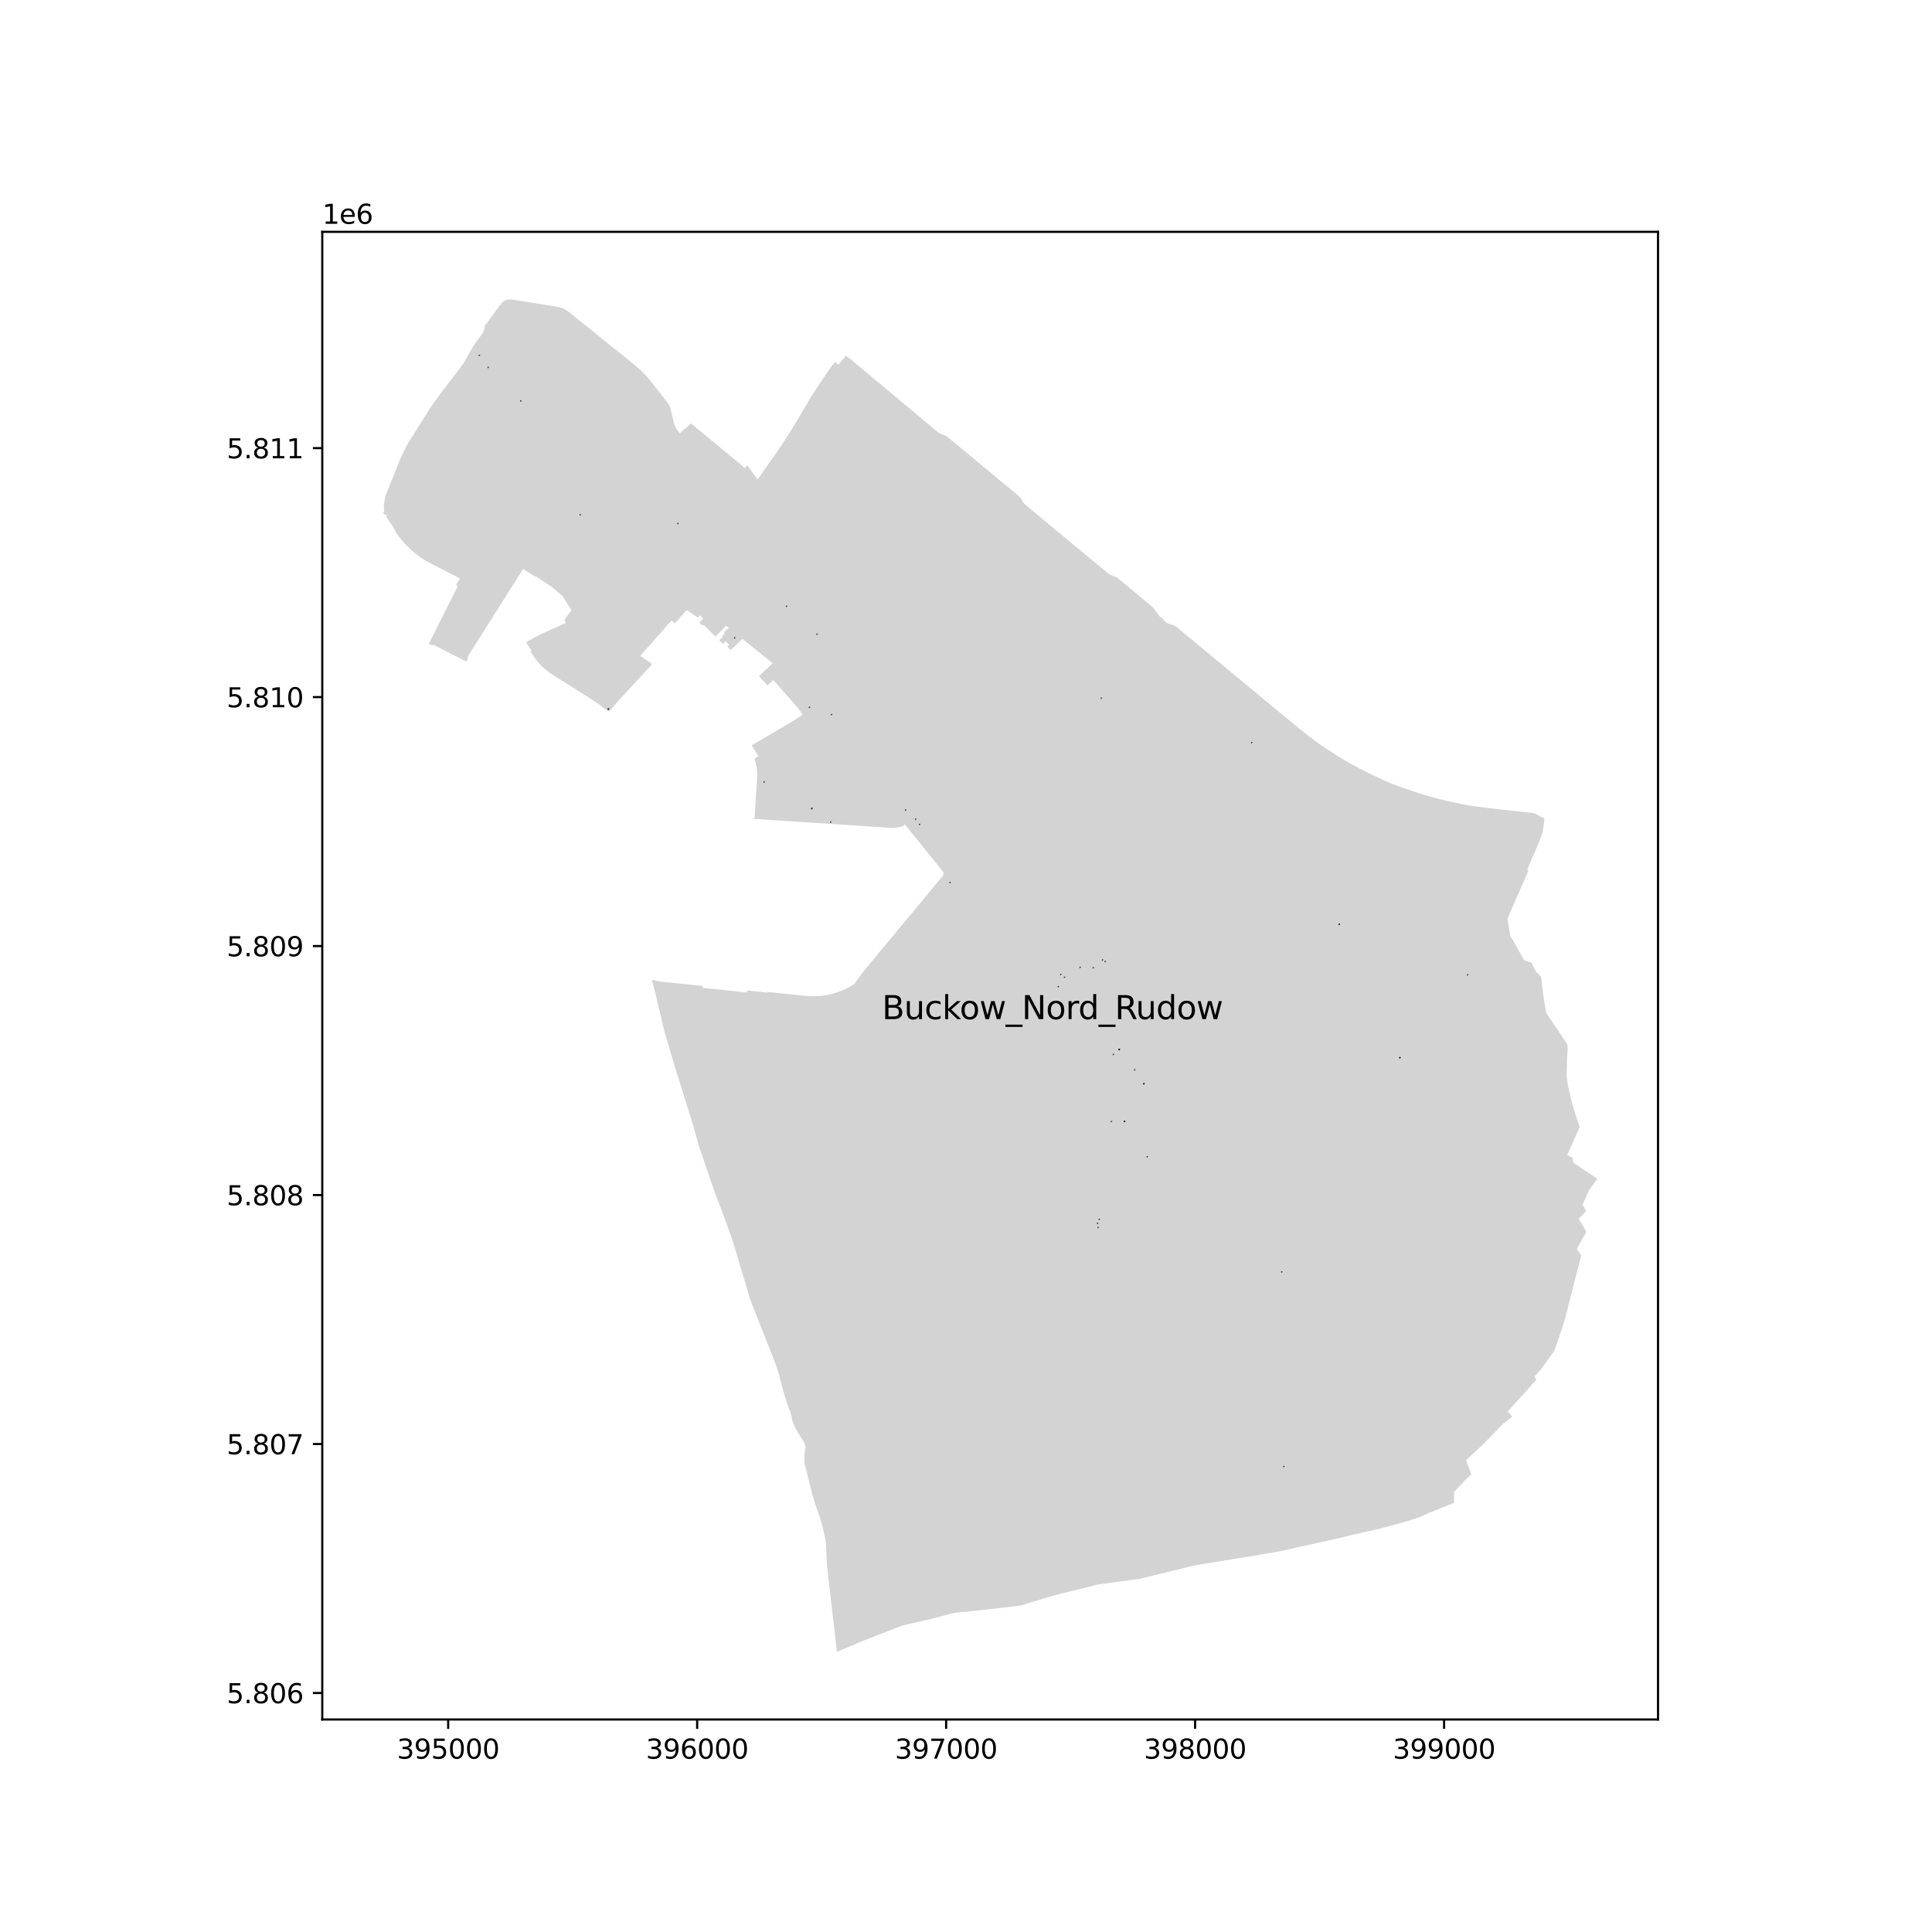 <?xml version="1.0" encoding="utf-8" standalone="no"?>
<!DOCTYPE svg PUBLIC "-//W3C//DTD SVG 1.1//EN"
  "http://www.w3.org/Graphics/SVG/1.1/DTD/svg11.dtd">
<svg xmlns:xlink="http://www.w3.org/1999/xlink" width="720pt" height="720pt" viewBox="0 0 720 720" xmlns="http://www.w3.org/2000/svg" version="1.1">
 <defs>
  <style type="text/css">*{stroke-linejoin: round; stroke-linecap: butt}</style>
 </defs>
 <g id="figure_1">
  <g id="patch_1">
   <path d="M 0 720 
L 720 720 
L 720 0 
L 0 0 
z
" style="fill: #ffffff"/>
  </g>
  <g id="axes_1">
   <g id="patch_2">
    <path d="M 120.102 640.8 
L 617.898 640.8 
L 617.898 86.4 
L 120.102 86.4 
z
" style="fill: #ffffff"/>
   </g>
   <g id="PatchCollection_1">
    <path d="M 230.732 131.357 
L 228.107 129.243 
L 227.861 129.045 
L 226.889 128.263 
L 226.142 127.661 
L 224.371 126.236 
L 224.129 126.041 
L 223.151 125.253 
L 222.414 124.66 
L 220.614 123.21 
L 219.952 122.677 
L 215.741 119.286 
L 212.433 116.623 
L 212.047 116.321 
L 211.974 116.266 
L 211.902 116.211 
L 211.828 116.157 
L 211.622 116.007 
L 211.413 115.86 
L 211.202 115.716 
L 211.111 115.656 
L 211.019 115.597 
L 210.926 115.539 
L 210.741 115.428 
L 210.554 115.323 
L 210.364 115.222 
L 210.191 115.135 
L 209.898 114.999 
L 209.69 114.91 
L 209.479 114.827 
L 209.251 114.744 
L 209.019 114.668 
L 208.786 114.599 
L 208.551 114.536 
L 208.231 114.459 
L 207.804 114.366 
L 207.554 114.316 
L 207.303 114.27 
L 206.964 114.214 
L 203.319 113.627 
L 203.15 113.6 
L 202.252 113.455 
L 196.927 112.599 
L 191.909 111.792 
L 191.384 111.707 
L 191.193 111.679 
L 191.001 111.655 
L 190.808 111.635 
L 190.616 111.62 
L 190.557 111.616 
L 190.527 111.614 
L 190.299 111.604 
L 190.071 111.6 
L 189.842 111.602 
L 189.683 111.611 
L 189.524 111.626 
L 189.366 111.648 
L 189.209 111.676 
L 189.053 111.711 
L 188.899 111.753 
L 188.773 111.789 
L 188.649 111.829 
L 188.526 111.873 
L 188.404 111.922 
L 188.264 111.987 
L 188.127 112.057 
L 187.992 112.134 
L 187.877 112.205 
L 187.765 112.279 
L 187.655 112.358 
L 187.548 112.441 
L 187.372 112.587 
L 187.201 112.74 
L 187.034 112.898 
L 186.873 113.061 
L 186.718 113.229 
L 186.568 113.403 
L 186.424 113.582 
L 186.286 113.765 
L 180.601 121.565 
L 180.631 122.295 
L 179.829 124.211 
L 178.251 126.374 
L 176.363 128.963 
L 174.834 131.671 
L 172.566 135.688 
L 171.891 136.571 
L 170.23 138.746 
L 169.216 140.073 
L 168.204 141.4 
L 167.274 142.617 
L 166.345 143.834 
L 165.562 144.86 
L 164.35 146.446 
L 163.816 147.146 
L 163.578 147.457 
L 162.886 148.417 
L 161.965 149.697 
L 160.914 151.159 
L 160.848 151.25 
L 159.881 152.775 
L 159.593 153.23 
L 157.928 155.857 
L 156.649 157.876 
L 155.847 159.142 
L 154.775 160.836 
L 153.894 162.225 
L 152.926 163.754 
L 152.739 164.057 
L 152.081 165.216 
L 151.286 166.61 
L 151.038 167.057 
L 150.623 167.937 
L 149.985 169.289 
L 149.608 170.088 
L 149.271 170.804 
L 149.132 171.097 
L 148.648 172.301 
L 147.809 174.386 
L 147.081 176.196 
L 146.031 178.807 
L 145.858 179.236 
L 145.511 180.1 
L 145.233 180.791 
L 144.03 183.781 
L 143.924 184.046 
L 143.558 185.29 
L 143.479 185.557 
L 143.172 187.412 
L 143.081 187.989 
L 143.056 188.245 
L 143.04 188.502 
L 143.036 188.637 
L 143.033 188.759 
L 143.034 189.016 
L 143.045 189.273 
L 143.063 189.53 
L 143.09 189.786 
L 143.126 190.041 
L 143.171 190.294 
L 143.224 190.546 
L 142.729 191.328 
L 144.045 192.048 
L 143.888 192.324 
L 143.985 192.509 
L 144.087 192.692 
L 144.194 192.871 
L 144.307 193.048 
L 145.291 194.519 
L 146.043 195.645 
L 146.197 195.881 
L 146.346 196.12 
L 146.49 196.362 
L 146.63 196.606 
L 146.749 196.825 
L 146.865 197.046 
L 146.976 197.269 
L 147.056 197.429 
L 147.139 197.589 
L 147.223 197.748 
L 147.241 197.782 
L 147.259 197.816 
L 147.278 197.85 
L 147.437 198.128 
L 147.603 198.403 
L 147.775 198.673 
L 147.955 198.94 
L 148.241 199.348 
L 148.534 199.751 
L 148.832 200.151 
L 149.136 200.546 
L 149.372 200.845 
L 149.611 201.141 
L 149.854 201.434 
L 150.15 201.784 
L 150.451 202.131 
L 150.757 202.473 
L 151.067 202.811 
L 151.365 203.127 
L 151.667 203.439 
L 151.972 203.747 
L 152.394 204.16 
L 152.823 204.566 
L 153.259 204.964 
L 153.701 205.355 
L 154.15 205.738 
L 154.606 206.114 
L 155.068 206.481 
L 155.408 206.744 
L 155.751 207.002 
L 156.098 207.257 
L 156.448 207.506 
L 156.801 207.752 
L 157.095 207.952 
L 157.392 208.149 
L 157.691 208.343 
L 158.148 208.628 
L 158.609 208.907 
L 159.074 209.178 
L 159.543 209.441 
L 160.017 209.698 
L 160.494 209.947 
L 161.534 210.483 
L 162.859 211.166 
L 164.178 211.848 
L 171.408 215.579 
L 170.727 216.738 
L 170.047 217.896 
L 170.497 218.651 
L 168.911 221.813 
L 168.568 222.495 
L 168.115 223.395 
L 166.413 226.787 
L 165.961 227.688 
L 159.814 239.938 
L 160.891 240.478 
L 161.514 240.274 
L 171.666 245.457 
L 172.078 245.668 
L 173.598 246.443 
L 173.771 246.536 
L 174.428 245.363 
L 174.266 244.755 
L 179.578 236.335 
L 180.06 235.57 
L 181.246 233.693 
L 182.236 232.127 
L 183.228 230.556 
L 184.591 228.4 
L 185.403 227.115 
L 185.611 226.786 
L 186.103 226.007 
L 186.574 225.262 
L 187.143 224.36 
L 190.117 219.652 
L 190.811 218.555 
L 192.099 216.516 
L 194.319 212.999 
L 194.923 212.042 
L 199.518 214.955 
L 199.665 214.724 
L 200.319 215.163 
L 200.896 215.551 
L 202.128 216.378 
L 203.359 217.205 
L 204.59 218.031 
L 205.821 218.858 
L 207.003 219.877 
L 208.174 220.902 
L 209.345 221.928 
L 209.6 222.151 
L 210.315 223.246 
L 211.207 224.625 
L 212.11 226 
L 213.017 227.378 
L 212.794 227.668 
L 212.623 227.899 
L 211.908 228.864 
L 210.374 230.922 
L 210.823 232.221 
L 210.143 232.502 
L 209.506 232.771 
L 208.872 233.046 
L 208.241 233.326 
L 207.927 233.467 
L 203.581 235.422 
L 203.106 235.638 
L 202.632 235.858 
L 202.096 236.112 
L 201.691 236.308 
L 201.269 236.516 
L 200.85 236.727 
L 200.432 236.941 
L 200.254 237.033 
L 200.077 237.125 
L 199.9 237.218 
L 199.877 237.229 
L 199.855 237.241 
L 199.832 237.253 
L 199.372 237.498 
L 198.914 237.746 
L 198.458 237.999 
L 198.004 238.254 
L 197.584 238.496 
L 197.167 238.74 
L 196.751 238.988 
L 196.106 239.412 
L 197.109 240.936 
L 198.025 242.329 
L 197.871 242.966 
L 197.949 243.094 
L 198.091 243.326 
L 198.234 243.556 
L 198.378 243.785 
L 198.524 244.014 
L 198.67 244.242 
L 198.818 244.469 
L 198.937 244.649 
L 199.057 244.827 
L 199.179 245.004 
L 199.303 245.179 
L 199.428 245.354 
L 199.555 245.527 
L 199.773 245.818 
L 199.996 246.105 
L 200.224 246.389 
L 200.455 246.669 
L 200.692 246.946 
L 200.754 247.018 
L 200.817 247.09 
L 200.88 247.161 
L 201.132 247.44 
L 201.387 247.714 
L 201.647 247.984 
L 201.912 248.25 
L 202.228 248.557 
L 202.55 248.857 
L 202.878 249.151 
L 203.211 249.439 
L 203.548 249.721 
L 203.891 249.996 
L 204.238 250.264 
L 204.591 250.526 
L 204.815 250.684 
L 205.04 250.841 
L 205.265 250.996 
L 205.521 251.168 
L 205.777 251.339 
L 206.035 251.508 
L 206.231 251.635 
L 206.428 251.761 
L 206.625 251.886 
L 207.515 252.445 
L 212.628 255.66 
L 215.476 257.455 
L 216.404 258.038 
L 216.98 258.4 
L 218.729 259.498 
L 219.195 259.802 
L 220.132 260.4 
L 220.59 260.71 
L 221.05 261.017 
L 221.512 261.321 
L 222.42 261.954 
L 222.877 262.267 
L 223.278 262.559 
L 223.68 262.849 
L 224.084 263.137 
L 224.481 263.435 
L 224.879 263.731 
L 225.279 264.025 
L 225.701 264.354 
L 226.126 264.681 
L 226.552 265.006 
L 226.854 264.971 
L 227.205 264.932 
L 228.585 263.219 
L 229.528 262.188 
L 230.03 261.643 
L 230.845 260.757 
L 232.037 259.463 
L 233.041 258.373 
L 233.417 257.963 
L 233.794 257.555 
L 234.422 256.873 
L 234.61 256.668 
L 235.803 255.373 
L 236.805 254.284 
L 238.249 252.713 
L 238.277 252.682 
L 239.377 251.482 
L 240.004 250.798 
L 240.632 250.115 
L 240.819 249.91 
L 243.034 247.494 
L 242.149 246.89 
L 241.307 246.313 
L 240.435 245.718 
L 239.969 245.4 
L 238.579 244.449 
L 241.023 241.674 
L 241.193 241.481 
L 242.12 240.428 
L 242.4 240.11 
L 243.038 239.401 
L 245.191 236.959 
L 245.652 236.437 
L 246.881 235.044 
L 247.497 234.347 
L 248.105 233.654 
L 249.335 232.264 
L 250.254 231.222 
L 251.508 232.324 
L 254.239 229.224 
L 254.916 228.46 
L 255.92 227.323 
L 258.335 228.977 
L 258.762 229.37 
L 258.817 229.308 
L 259.733 229.935 
L 260.062 230.16 
L 260.842 229.304 
L 262.085 230.488 
L 260.587 232.067 
L 261.809 233.192 
L 262.165 232.819 
L 264.428 235.057 
L 264.525 235.152 
L 265.559 236.171 
L 266.64 237.237 
L 270.656 233.172 
L 271.588 233.927 
L 271.141 234.379 
L 270.32 235.21 
L 269.727 235.811 
L 270.06 236.147 
L 269.088 237.132 
L 269.313 237.359 
L 268.059 238.595 
L 268.135 238.671 
L 269.377 239.936 
L 269.625 239.694 
L 269.667 239.653 
L 270.374 238.961 
L 270.74 239.326 
L 271.74 240.323 
L 271.069 240.968 
L 272.296 242.261 
L 274.059 240.589 
L 276.707 238.08 
L 277.106 238.403 
L 277.682 238.869 
L 280.723 241.325 
L 283.432 243.515 
L 286.882 246.302 
L 287.971 247.186 
L 285.457 249.523 
L 284.098 250.786 
L 282.812 251.987 
L 284.406 253.711 
L 286.005 255.437 
L 287.288 254.236 
L 288.185 253.4 
L 289.102 254.444 
L 290.057 255.532 
L 291.101 256.72 
L 292.204 257.975 
L 293.152 259.053 
L 294.126 260.162 
L 295.08 261.248 
L 296.169 262.486 
L 297.282 263.754 
L 298.261 265.106 
L 299.165 266.352 
L 298.651 266.686 
L 297.211 267.623 
L 296.33 268.195 
L 295.979 268.424 
L 295.44 268.75 
L 294.544 269.291 
L 293.706 269.797 
L 293.647 269.832 
L 293.519 269.907 
L 292.743 270.36 
L 291.838 270.89 
L 290.933 271.42 
L 290.029 271.949 
L 289.125 272.478 
L 288.221 273.007 
L 287.318 273.535 
L 286.413 274.064 
L 285.509 274.594 
L 284.695 275.07 
L 283.88 275.547 
L 283.068 276.022 
L 282.436 276.392 
L 282.256 276.5 
L 281.367 277.03 
L 280.183 277.739 
L 281.397 279.8 
L 282.627 281.864 
L 282.227 282.1 
L 281.141 282.74 
L 281.272 283.117 
L 281.394 283.496 
L 281.508 283.878 
L 281.613 284.262 
L 281.71 284.648 
L 281.799 285.042 
L 281.879 285.438 
L 281.95 285.835 
L 282.012 286.233 
L 282.065 286.634 
L 282.109 287.035 
L 282.143 287.436 
L 282.168 287.838 
L 282.185 288.241 
L 282.192 288.644 
L 282.19 289.047 
L 282.179 289.45 
L 282.173 289.611 
L 282.165 289.773 
L 282.156 289.934 
L 281.62 298.207 
L 281.197 304.722 
L 280.704 305.154 
L 281.722 305.221 
L 282.555 305.276 
L 284.498 305.403 
L 286.442 305.53 
L 288.294 305.651 
L 290.144 305.772 
L 291.996 305.893 
L 293.846 306.014 
L 294.123 306.032 
L 295.697 306.135 
L 295.974 306.153 
L 297.548 306.256 
L 299.4 306.377 
L 300.973 306.48 
L 301.251 306.499 
L 303.102 306.62 
L 303.686 306.658 
L 304.954 306.741 
L 306.805 306.862 
L 308.658 306.983 
L 310.693 307.116 
L 312.73 307.249 
L 314.165 307.343 
L 316.92 307.524 
L 317.909 307.589 
L 319.405 307.687 
L 321.255 307.807 
L 321.536 307.836 
L 321.857 307.857 
L 323.924 307.991 
L 325.957 308.116 
L 327.993 308.249 
L 330.03 308.382 
L 332.067 308.516 
L 332.36 308.531 
L 332.653 308.537 
L 332.947 308.535 
L 333.24 308.525 
L 333.533 308.506 
L 333.825 308.479 
L 334.117 308.443 
L 334.265 308.422 
L 334.414 308.398 
L 334.561 308.373 
L 334.869 308.312 
L 335.174 308.242 
L 335.476 308.163 
L 335.777 308.074 
L 336.074 307.976 
L 336.368 307.869 
L 336.659 307.753 
L 336.946 307.629 
L 337.06 307.076 
L 340.096 310.786 
L 346.789 319.087 
L 349.987 323.052 
L 351.559 325.002 
L 351.551 326.151 
L 350.429 327.502 
L 347.746 330.748 
L 346.54 332.2 
L 346.242 332.559 
L 345.572 333.353 
L 345.25 333.741 
L 344.181 335.029 
L 343.388 335.986 
L 343.058 336.383 
L 338.956 341.399 
L 337.661 342.886 
L 333.396 348.024 
L 333.014 348.559 
L 331.504 350.304 
L 328.224 354.25 
L 327.75 354.826 
L 327.336 355.327 
L 326.891 355.861 
L 326.595 356.218 
L 323.946 359.41 
L 323.869 359.502 
L 323.793 359.594 
L 323.717 359.686 
L 323.234 360.274 
L 322.756 360.866 
L 322.281 361.461 
L 321.756 362.132 
L 321.237 362.807 
L 320.723 363.486 
L 320.215 364.17 
L 319.712 364.857 
L 319.214 365.549 
L 318.944 365.927 
L 318.675 366.307 
L 318.408 366.687 
L 318.001 366.951 
L 317.195 367.434 
L 316.376 367.895 
L 315.551 368.331 
L 314.711 368.738 
L 313.844 369.108 
L 312.968 369.448 
L 312.088 369.771 
L 311.198 370.065 
L 310.3 370.325 
L 309.89 370.424 
L 309.393 370.545 
L 308.472 370.74 
L 307.546 370.91 
L 306.626 371.051 
L 305.699 371.154 
L 304.763 371.231 
L 303.825 371.272 
L 302.887 371.283 
L 301.949 371.254 
L 301.012 371.202 
L 300.077 371.126 
L 298.873 371.001 
L 294.52 370.547 
L 292.627 370.352 
L 289.703 370.052 
L 285.858 369.647 
L 285.829 369.914 
L 282.99 369.598 
L 279.869 369.25 
L 278.485 369.099 
L 278.408 369.868 
L 277.079 369.735 
L 275.417 369.568 
L 273.757 369.4 
L 272.312 369.253 
L 272.14 369.234 
L 271.615 369.176 
L 270.526 369.055 
L 266.442 368.605 
L 261.816 368.116 
L 261.91 367.435 
L 261.257 367.373 
L 252.951 366.527 
L 245.857 365.763 
L 244.058 365.385 
L 242.93 365.149 
L 243.01 365.466 
L 243.118 365.915 
L 243.18 366.225 
L 244.439 371.001 
L 245.161 374.074 
L 245.391 375.001 
L 245.574 375.781 
L 245.737 376.476 
L 246.007 377.624 
L 246.323 378.963 
L 246.408 379.322 
L 246.716 380.633 
L 247.441 383.711 
L 247.522 383.991 
L 247.687 384.55 
L 247.797 384.923 
L 247.906 385.297 
L 249.866 391.982 
L 250.264 393.337 
L 250.701 394.83 
L 251.093 396.165 
L 251.484 397.501 
L 251.756 398.428 
L 251.884 398.833 
L 252.301 400.161 
L 252.718 401.486 
L 253.137 402.814 
L 253.56 404.159 
L 253.994 405.539 
L 254.458 407.016 
L 254.922 408.49 
L 255.386 409.963 
L 255.776 411.204 
L 256.544 413.638 
L 257.334 416.162 
L 257.729 417.419 
L 257.749 417.49 
L 258.13 418.83 
L 258.51 420.17 
L 258.891 421.51 
L 259.27 422.847 
L 259.65 424.186 
L 260.03 425.526 
L 260.412 426.864 
L 260.589 427.482 
L 260.83 428.188 
L 261.281 429.507 
L 261.731 430.824 
L 262.181 432.141 
L 262.871 434.16 
L 263.56 436.177 
L 264.473 438.846 
L 265.245 441.101 
L 265.907 443.036 
L 266.259 443.973 
L 267.242 446.592 
L 267.847 448.21 
L 268.257 449.306 
L 268.455 449.834 
L 270.084 454.178 
L 270.306 454.77 
L 270.624 455.616 
L 270.726 455.906 
L 271.128 457.044 
L 271.531 458.185 
L 271.966 459.414 
L 272.043 459.633 
L 272.486 460.885 
L 273.005 462.355 
L 273.184 462.861 
L 273.477 463.84 
L 273.923 465.328 
L 274.335 466.701 
L 274.74 468.056 
L 275.14 469.391 
L 275.676 471.168 
L 276.353 473.425 
L 277.819 478.313 
L 277.87 478.479 
L 277.887 478.542 
L 278.381 480.19 
L 278.91 481.912 
L 278.965 482.09 
L 279.031 482.305 
L 279.191 483.069 
L 279.334 483.754 
L 279.416 483.94 
L 280.13 485.746 
L 280.766 487.355 
L 281.302 488.712 
L 281.811 490.001 
L 282.688 492.246 
L 283.509 494.324 
L 284.263 496.232 
L 284.981 498.051 
L 285.667 499.785 
L 286.317 501.431 
L 286.943 503.016 
L 287.549 504.549 
L 288.132 506.023 
L 288.696 507.451 
L 289.234 508.845 
L 289.721 510.396 
L 290.198 511.909 
L 292.06 518.93 
L 292.853 521.52 
L 294.076 525.091 
L 294.446 525.978 
L 294.486 526.111 
L 294.899 527.531 
L 295.133 528.906 
L 295.283 529.422 
L 295.836 530.97 
L 295.849 531.007 
L 296.271 531.92 
L 296.41 532.201 
L 297.477 534.012 
L 297.589 534.208 
L 298.171 535.157 
L 299.077 536.636 
L 299.211 536.78 
L 299.317 536.894 
L 299.409 537.043 
L 299.479 537.157 
L 299.629 537.402 
L 299.921 538.088 
L 300.092 539.172 
L 300.042 540.074 
L 299.811 541.946 
L 299.755 545.43 
L 300.031 546.097 
L 301.587 552.342 
L 302.781 557.129 
L 303.788 560.506 
L 304.173 561.594 
L 304.818 563.417 
L 305.707 565.927 
L 306.631 569.33 
L 307.355 572.556 
L 307.644 573.858 
L 307.804 575.241 
L 308.119 581.933 
L 308.732 588.352 
L 308.757 588.59 
L 308.999 590.647 
L 309.697 596.596 
L 310.782 605.777 
L 311.881 615.6 
L 321.585 611.506 
L 336.004 605.869 
L 341.365 604.611 
L 349.259 602.753 
L 354.548 601.33 
L 354.594 601.321 
L 355.566 601.132 
L 356.279 600.993 
L 356.303 600.995 
L 362.709 600.353 
L 363.512 600.274 
L 369.098 599.655 
L 369.827 599.574 
L 371.835 599.338 
L 377.248 598.702 
L 380.435 598.328 
L 382.636 597.65 
L 384.029 597.221 
L 390.059 595.37 
L 394.971 594.016 
L 395.381 593.904 
L 404.27 591.737 
L 408.826 590.553 
L 414.323 589.805 
L 415.873 589.583 
L 416.532 589.495 
L 424.062 588.476 
L 424.076 588.474 
L 424.404 588.425 
L 424.749 588.379 
L 424.95 588.33 
L 435.055 585.851 
L 444.748 583.475 
L 444.844 583.452 
L 446.212 583.214 
L 446.584 583.153 
L 454.725 581.805 
L 460.575 580.865 
L 465.348 580.098 
L 471.378 579.07 
L 476.758 578.152 
L 478.881 577.685 
L 484.57 576.433 
L 488.34 575.603 
L 492.13 574.769 
L 497.016 573.68 
L 498.178 573.421 
L 499.449 573.106 
L 501.24 572.661 
L 504.379 571.879 
L 506.587 571.389 
L 514.474 569.63 
L 514.831 569.533 
L 522.954 567.33 
L 526.234 566.31 
L 527.263 565.985 
L 527.414 565.944 
L 528.217 565.688 
L 528.39 565.634 
L 529.39 565.256 
L 529.549 565.182 
L 529.769 565.084 
L 529.815 565.064 
L 533.227 563.548 
L 534.753 562.946 
L 536.312 562.287 
L 537.864 561.671 
L 539.419 561.055 
L 540.975 560.437 
L 541.907 560.068 
L 541.905 559.572 
L 541.889 557.391 
L 541.876 555.96 
L 543.08 554.721 
L 544.601 553.153 
L 544.849 552.898 
L 546.273 551.43 
L 546.618 551.075 
L 547.944 549.709 
L 548.293 549.349 
L 547.605 547.527 
L 547.004 545.939 
L 546.328 544.195 
L 548.831 541.87 
L 548.839 541.862 
L 549.383 541.357 
L 552.092 538.851 
L 557.352 533.509 
L 559.979 530.742 
L 563.577 527.966 
L 561.865 526.039 
L 564.523 523.092 
L 566.774 520.599 
L 572 514.793 
L 572.547 514.18 
L 571.868 513.016 
L 572.036 512.826 
L 574.326 510.234 
L 574.589 509.868 
L 578.816 503.992 
L 579.323 503.027 
L 579.62 502.463 
L 582.67 493.44 
L 583.325 491.159 
L 585.21 483.66 
L 586.088 480.264 
L 586.482 478.731 
L 586.582 478.344 
L 587.951 473.037 
L 587.954 473.026 
L 588.695 470.143 
L 589.283 467.858 
L 589.145 467.661 
L 588.526 466.777 
L 587.605 465.477 
L 588.416 464.02 
L 589.236 462.547 
L 590.184 460.849 
L 590.386 460.487 
L 591.187 459.052 
L 590.541 457.951 
L 590.128 457.247 
L 589.82 456.719 
L 589.374 455.953 
L 588.339 454.189 
L 589.893 452.574 
L 589.897 452.57 
L 591.109 451.311 
L 591.128 451.291 
L 591.112 451.261 
L 589.961 449.166 
L 589.793 448.86 
L 589.98 448.455 
L 591.106 446.015 
L 592.243 443.551 
L 593.476 441.815 
L 595.271 439.288 
L 595.089 439.166 
L 593.657 438.209 
L 593.372 438.02 
L 591.93 437.055 
L 591.693 436.899 
L 591.458 436.741 
L 589.813 435.643 
L 589.614 435.51 
L 588.124 434.514 
L 586.631 433.517 
L 586.324 433.312 
L 586.107 431.563 
L 585.655 431.304 
L 584.115 430.434 
L 584.073 430.41 
L 584.6 429.222 
L 585.202 427.866 
L 585.805 426.508 
L 586.388 425.193 
L 586.406 425.151 
L 587.01 423.795 
L 587.59 422.485 
L 588.479 420.483 
L 588.705 419.971 
L 588.462 419.284 
L 587.78 417.354 
L 585.959 411.611 
L 585.209 408.367 
L 584.357 404.688 
L 583.943 401.72 
L 583.919 401.547 
L 583.87 400.254 
L 583.995 394.888 
L 584.142 392.341 
L 584.23 390.494 
L 584.049 389.095 
L 580.79 384.214 
L 576.221 377.459 
L 575.113 370.758 
L 574.338 364.073 
L 572.343 362.058 
L 571.895 361.137 
L 570.719 358.723 
L 569.735 358.411 
L 568.021 357.881 
L 564.526 351.652 
L 563.87 350.482 
L 563.463 349.909 
L 563.14 349.457 
L 562.949 349.191 
L 562.932 349.095 
L 562.368 345.927 
L 562.366 345.913 
L 562.318 345.643 
L 562.297 345.523 
L 561.86 343.068 
L 561.742 342.409 
L 562.249 341.258 
L 564.062 337.135 
L 566.443 331.737 
L 566.598 331.345 
L 569.479 324.801 
L 569.302 323.958 
L 569.216 323.939 
L 569.953 322.229 
L 570.613 320.694 
L 571.274 319.158 
L 571.935 317.622 
L 572.595 316.086 
L 573.458 314.082 
L 573.544 313.846 
L 573.662 313.561 
L 574.012 312.584 
L 574.852 310.265 
L 574.965 309.839 
L 575.111 308.863 
L 575.185 308.278 
L 575.207 308.28 
L 575.535 305.308 
L 575.548 305.189 
L 575.566 305.014 
L 575.545 305.012 
L 575.246 304.923 
L 575.113 304.671 
L 574.495 304.493 
L 574.259 304.404 
L 574.15 304.363 
L 573.849 304.194 
L 573.272 303.845 
L 573.157 303.776 
L 572.376 303.319 
L 572.084 303.215 
L 571.772 303.104 
L 570.941 302.904 
L 568.408 302.698 
L 563.569 302.151 
L 559.179 301.656 
L 555.903 301.281 
L 555.025 301.183 
L 554.265 301.099 
L 552.623 300.885 
L 550.563 300.601 
L 548.604 300.324 
L 546.526 299.983 
L 544.592 299.612 
L 542.451 299.17 
L 540.097 298.683 
L 539.062 298.424 
L 537.206 297.985 
L 535.234 297.472 
L 533.163 296.913 
L 531.021 296.299 
L 529.034 295.689 
L 526.493 294.875 
L 524.836 294.298 
L 522.842 293.593 
L 520.87 292.874 
L 518.919 292.151 
L 518.341 291.931 
L 516.642 291.193 
L 514.794 290.37 
L 513.141 289.566 
L 511.629 288.86 
L 510.518 288.327 
L 509.581 287.878 
L 508.09 287.141 
L 507.867 287.02 
L 506.961 286.54 
L 506.855 286.484 
L 505.421 285.719 
L 503.975 284.934 
L 502.92 284.359 
L 502.875 284.334 
L 501.426 283.483 
L 500.759 283.067 
L 498.739 281.858 
L 496.616 280.517 
L 494.885 279.397 
L 493.354 278.382 
L 492.322 277.679 
L 491.818 277.338 
L 490.361 276.276 
L 488.97 275.257 
L 488.893 275.2 
L 487.317 274.002 
L 485.886 272.897 
L 484.508 271.79 
L 483.202 270.719 
L 479.745 267.856 
L 475.986 264.742 
L 474.688 263.667 
L 472.313 261.698 
L 469.588 259.439 
L 466.255 256.676 
L 463.342 254.262 
L 458.407 250.176 
L 455.257 247.564 
L 452.945 245.647 
L 452.14 244.979 
L 451.957 244.826 
L 450.464 243.588 
L 449.319 242.639 
L 449.076 242.438 
L 447.913 241.471 
L 447.422 241.066 
L 446.672 240.445 
L 446.027 239.909 
L 445.411 239.398 
L 444.763 238.861 
L 444.146 238.349 
L 442.915 237.328 
L 441.627 236.26 
L 440.43 235.267 
L 439.229 234.27 
L 438.387 233.567 
L 438.006 233.295 
L 437.276 232.989 
L 436.411 232.708 
L 435.443 232.396 
L 434.87 232.137 
L 434.371 231.778 
L 434.322 231.742 
L 433.588 231.184 
L 433.825 230.952 
L 433.364 230.589 
L 432.539 229.905 
L 432.123 229.676 
L 431.873 229.326 
L 431.859 229.307 
L 430.196 226.973 
L 430.016 226.748 
L 429.402 226.113 
L 424.073 221.687 
L 422.881 220.7 
L 416.93 215.769 
L 416.456 215.403 
L 415.969 215.094 
L 415.435 214.867 
L 415.175 214.757 
L 414.357 214.457 
L 413.839 214.233 
L 413.427 214.003 
L 412.964 213.678 
L 411.799 212.713 
L 411.041 212.085 
L 409.157 210.524 
L 409.096 210.473 
L 407.223 208.92 
L 406.448 208.278 
L 405.35 207.368 
L 403.823 206.103 
L 403.475 205.814 
L 401.613 204.267 
L 401.162 203.897 
L 399.882 202.836 
L 399.739 202.713 
L 398.583 201.76 
L 397.852 201.154 
L 397.225 200.634 
L 396.283 199.854 
L 395.86 199.503 
L 394.709 198.548 
L 393.276 197.361 
L 393.142 197.25 
L 390.384 194.96 
L 387.67 192.715 
L 384.813 190.337 
L 383.488 189.211 
L 383.383 189.122 
L 383.276 189.031 
L 382.019 187.978 
L 381.592 187.6 
L 381.438 187.42 
L 381.185 187.045 
L 381.073 186.829 
L 380.482 185.782 
L 380.204 185.401 
L 380.152 185.331 
L 379.798 184.988 
L 379.629 184.827 
L 379.084 184.362 
L 367.726 174.946 
L 359.605 168.212 
L 353.251 162.944 
L 352.813 162.61 
L 352.169 162.273 
L 352.131 162.257 
L 351.363 161.945 
L 350.666 161.675 
L 350.257 161.496 
L 349.91 161.319 
L 349.789 161.225 
L 349.465 160.977 
L 349.023 160.619 
L 347.805 159.606 
L 347.617 159.449 
L 345.772 157.909 
L 343.928 156.369 
L 342.072 154.821 
L 340.141 153.21 
L 338.37 151.731 
L 336.501 150.171 
L 336.446 150.112 
L 333.642 147.773 
L 333.439 147.603 
L 318.064 134.774 
L 317.636 134.377 
L 315.997 133.143 
L 315.634 132.869 
L 315.248 132.58 
L 312.883 135.416 
L 312.881 135.42 
L 312.435 135.953 
L 311.584 135.26 
L 311.164 134.938 
L 310.36 135.959 
L 309.185 137.45 
L 304.359 144.641 
L 302.164 148.053 
L 299.166 153.134 
L 298.414 154.394 
L 297.119 156.562 
L 296.617 157.401 
L 295.765 158.829 
L 294.462 160.928 
L 291.042 166.167 
L 289.831 168.036 
L 287.639 171.145 
L 287.25 171.696 
L 286.941 172.133 
L 285.941 173.553 
L 285.701 173.892 
L 282.682 178.174 
L 282.69 178.185 
L 282.314 178.714 
L 282.304 178.701 
L 280.725 176.506 
L 279.918 175.385 
L 279.605 174.949 
L 278.836 173.88 
L 278.458 173.355 
L 277.673 174.464 
L 277.035 173.936 
L 274.891 172.159 
L 274.135 171.532 
L 273.5 171.009 
L 272.568 170.237 
L 272.213 169.943 
L 269.413 167.628 
L 268.674 167.016 
L 267.697 166.206 
L 267.285 165.864 
L 265.641 164.501 
L 265.095 164.058 
L 264.756 163.769 
L 261.71 161.249 
L 260.747 160.449 
L 260.407 160.17 
L 259.901 159.75 
L 259.156 159.132 
L 259.11 159.095 
L 258.324 158.443 
L 257.956 158.136 
L 257.597 157.84 
L 257.534 157.851 
L 257.413 157.885 
L 256.797 158.423 
L 256.31 158.851 
L 254.393 160.54 
L 253.352 161.46 
L 253.201 161.287 
L 253.053 161.112 
L 252.907 160.935 
L 252.809 160.811 
L 252.712 160.687 
L 252.616 160.562 
L 252.572 160.504 
L 252.529 160.447 
L 252.486 160.389 
L 252.411 160.284 
L 252.337 160.178 
L 252.264 160.071 
L 252.199 159.972 
L 252.136 159.871 
L 252.074 159.77 
L 251.986 159.62 
L 251.9 159.468 
L 251.818 159.314 
L 251.74 159.158 
L 251.624 158.911 
L 251.516 158.66 
L 251.416 158.406 
L 251.325 158.148 
L 251.243 157.888 
L 251.236 157.863 
L 251.229 157.839 
L 251.222 157.814 
L 251.16 157.592 
L 251.102 157.37 
L 251.047 157.146 
L 250.995 156.923 
L 250.946 156.699 
L 250.901 156.474 
L 250.184 153.485 
L 250.148 153.305 
L 250.11 153.126 
L 250.07 152.947 
L 250.035 152.802 
L 249.998 152.656 
L 249.963 152.521 
L 249.96 152.511 
L 249.951 152.479 
L 249.943 152.446 
L 249.933 152.414 
L 249.885 152.248 
L 249.833 152.084 
L 249.776 151.92 
L 249.715 151.759 
L 249.65 151.6 
L 249.582 151.442 
L 249.509 151.287 
L 249.432 151.133 
L 249.351 150.981 
L 249.265 150.831 
L 249.176 150.683 
L 249.083 150.538 
L 248.981 150.386 
L 248.877 150.235 
L 248.772 150.086 
L 248.664 149.937 
L 248.553 149.79 
L 248.441 149.645 
L 247.922 148.977 
L 247.835 148.867 
L 247.465 148.392 
L 246.753 147.477 
L 246.412 147.038 
L 246.298 146.892 
L 243.5 143.299 
L 243.275 143.011 
L 243.049 142.725 
L 242.821 142.44 
L 242.754 142.357 
L 242.687 142.274 
L 242.62 142.191 
L 242.495 142.038 
L 242.371 141.886 
L 242.267 141.759 
L 242.121 141.583 
L 241.996 141.433 
L 241.871 141.283 
L 241.82 141.223 
L 241.769 141.163 
L 241.719 141.102 
L 241.572 140.93 
L 241.425 140.758 
L 241.276 140.587 
L 241.081 140.365 
L 240.884 140.146 
L 240.685 139.928 
L 240.419 139.641 
L 240.149 139.357 
L 239.876 139.076 
L 239.601 138.797 
L 239.33 138.53 
L 239.057 138.266 
L 238.781 138.004 
L 238.502 137.746 
L 238.319 137.579 
L 238.135 137.414 
L 237.95 137.25 
L 237.9 137.206 
L 237.85 137.163 
L 237.8 137.119 
L 237.612 136.956 
L 237.423 136.794 
L 237.233 136.632 
L 237.045 136.472 
L 236.856 136.312 
L 236.666 136.152 
L 236.501 136.015 
L 236.336 135.878 
L 236.17 135.741 
L 235.991 135.595 
L 235.812 135.449 
L 235.633 135.304 
L 232.629 132.886 
L 230.732 131.357 
" clip-path="url(#pa1e43f4c5a)" style="fill: #d3d3d3"/>
   </g>
   <g id="PatchCollection_2">
    <path d="M 304.531 236.417 
L 304.531 236.324 
L 304.438 236.324 
L 304.438 236.417 
L 304.531 236.417 
" clip-path="url(#pa1e43f4c5a)" style="fill: #ff0000; fill-opacity: 0.7; stroke: #000000; stroke-opacity: 0.7; stroke-width: 0.5"/>
    <path d="M 414.28 418.009 
L 414.28 417.916 
L 414.187 417.916 
L 414.187 418.009 
L 414.28 418.009 
" clip-path="url(#pa1e43f4c5a)" style="fill: #ff0000; fill-opacity: 0.7; stroke: #000000; stroke-opacity: 0.7; stroke-width: 0.5"/>
    <path d="M 547 363.368 
L 547 363.276 
L 546.908 363.276 
L 546.908 363.368 
L 547 363.368 
" clip-path="url(#pa1e43f4c5a)" style="fill: #ff0000; fill-opacity: 0.7; stroke: #000000; stroke-opacity: 0.7; stroke-width: 0.5"/>
    <path d="M 394.471 367.766 
L 394.471 367.673 
L 394.378 367.673 
L 394.378 367.766 
L 394.471 367.766 
" clip-path="url(#pa1e43f4c5a)" style="fill: #ff0000; fill-opacity: 0.7; stroke: #000000; stroke-opacity: 0.7; stroke-width: 0.5"/>
    <path d="M 409.299 457.504 
L 409.299 457.411 
L 409.206 457.411 
L 409.206 457.504 
L 409.299 457.504 
" clip-path="url(#pa1e43f4c5a)" style="fill: #ff0000; fill-opacity: 0.7; stroke: #000000; stroke-opacity: 0.7; stroke-width: 0.5"/>
    <path d="M 466.536 276.822 
L 466.536 276.729 
L 466.443 276.729 
L 466.443 276.822 
L 466.536 276.822 
" clip-path="url(#pa1e43f4c5a)" style="fill: #ff0000; fill-opacity: 0.7; stroke: #000000; stroke-opacity: 0.7; stroke-width: 0.5"/>
    <path d="M 341.328 305.363 
L 341.328 305.271 
L 341.235 305.271 
L 341.235 305.363 
L 341.328 305.363 
" clip-path="url(#pa1e43f4c5a)" style="fill: #ff0000; fill-opacity: 0.7; stroke: #000000; stroke-opacity: 0.7; stroke-width: 0.5"/>
    <path d="M 419.155 417.985 
L 419.155 417.892 
L 419.062 417.892 
L 419.062 417.985 
L 419.155 417.985 
" clip-path="url(#pa1e43f4c5a)" style="fill: #ff0000; fill-opacity: 0.7; stroke: #000000; stroke-opacity: 0.7; stroke-width: 0.5"/>
    <path d="M 402.621 360.601 
L 402.621 360.509 
L 402.528 360.509 
L 402.528 360.601 
L 402.621 360.601 
" clip-path="url(#pa1e43f4c5a)" style="fill: #ff0000; fill-opacity: 0.7; stroke: #000000; stroke-opacity: 0.7; stroke-width: 0.5"/>
    <path d="M 409.099 455.948 
L 409.099 455.855 
L 409.006 455.855 
L 409.006 455.948 
L 409.099 455.948 
" clip-path="url(#pa1e43f4c5a)" style="fill: #ff0000; fill-opacity: 0.7; stroke: #000000; stroke-opacity: 0.7; stroke-width: 0.5"/>
    <path d="M 410.532 260.264 
L 410.532 260.171 
L 410.44 260.171 
L 410.44 260.264 
L 410.532 260.264 
" clip-path="url(#pa1e43f4c5a)" style="fill: #ff0000; fill-opacity: 0.7; stroke: #000000; stroke-opacity: 0.7; stroke-width: 0.5"/>
    <path d="M 395.383 363.234 
L 395.383 363.142 
L 395.29 363.142 
L 395.29 363.234 
L 395.383 363.234 
" clip-path="url(#pa1e43f4c5a)" style="fill: #ff0000; fill-opacity: 0.7; stroke: #000000; stroke-opacity: 0.7; stroke-width: 0.5"/>
    <path d="M 194.166 149.485 
L 194.166 149.393 
L 194.073 149.393 
L 194.073 149.485 
L 194.166 149.485 
" clip-path="url(#pa1e43f4c5a)" style="fill: #ff0000; fill-opacity: 0.7; stroke: #000000; stroke-opacity: 0.7; stroke-width: 0.5"/>
    <path d="M 407.499 360.727 
L 407.499 360.635 
L 407.406 360.635 
L 407.406 360.727 
L 407.499 360.727 
" clip-path="url(#pa1e43f4c5a)" style="fill: #ff0000; fill-opacity: 0.7; stroke: #000000; stroke-opacity: 0.7; stroke-width: 0.5"/>
    <path d="M 521.765 394.234 
L 521.765 394.141 
L 521.673 394.141 
L 521.673 394.234 
L 521.765 394.234 
" clip-path="url(#pa1e43f4c5a)" style="fill: #ff0000; fill-opacity: 0.7; stroke: #000000; stroke-opacity: 0.7; stroke-width: 0.5"/>
    <path d="M 410.973 357.822 
L 410.973 357.729 
L 410.881 357.729 
L 410.881 357.822 
L 410.973 357.822 
" clip-path="url(#pa1e43f4c5a)" style="fill: #ff0000; fill-opacity: 0.7; stroke: #000000; stroke-opacity: 0.7; stroke-width: 0.5"/>
    <path d="M 411.925 358.403 
L 411.925 358.31 
L 411.832 358.31 
L 411.832 358.403 
L 411.925 358.403 
" clip-path="url(#pa1e43f4c5a)" style="fill: #ff0000; fill-opacity: 0.7; stroke: #000000; stroke-opacity: 0.7; stroke-width: 0.5"/>
    <path d="M 309.965 266.372 
L 309.965 266.279 
L 309.872 266.279 
L 309.872 266.372 
L 309.965 266.372 
" clip-path="url(#pa1e43f4c5a)" style="fill: #ff0000; fill-opacity: 0.7; stroke: #000000; stroke-opacity: 0.7; stroke-width: 0.5"/>
    <path d="M 422.948 398.787 
L 422.948 398.694 
L 422.856 398.694 
L 422.856 398.787 
L 422.948 398.787 
" clip-path="url(#pa1e43f4c5a)" style="fill: #ff0000; fill-opacity: 0.7; stroke: #000000; stroke-opacity: 0.7; stroke-width: 0.5"/>
    <path d="M 252.702 195.188 
L 252.702 195.096 
L 252.61 195.096 
L 252.61 195.188 
L 252.702 195.188 
" clip-path="url(#pa1e43f4c5a)" style="fill: #ff0000; fill-opacity: 0.7; stroke: #000000; stroke-opacity: 0.7; stroke-width: 0.5"/>
    <path d="M 521.765 394.234 
L 521.765 394.141 
L 521.673 394.141 
L 521.673 394.234 
L 521.765 394.234 
" clip-path="url(#pa1e43f4c5a)" style="fill: #ff0000; fill-opacity: 0.7; stroke: #000000; stroke-opacity: 0.7; stroke-width: 0.5"/>
    <path d="M 477.711 474.089 
L 477.711 473.996 
L 477.618 473.996 
L 477.618 474.089 
L 477.711 474.089 
" clip-path="url(#pa1e43f4c5a)" style="fill: #ff0000; fill-opacity: 0.7; stroke: #000000; stroke-opacity: 0.7; stroke-width: 0.5"/>
    <path d="M 302.634 301.367 
L 302.634 301.274 
L 302.541 301.274 
L 302.541 301.367 
L 302.634 301.367 
" clip-path="url(#pa1e43f4c5a)" style="fill: #ff0000; fill-opacity: 0.7; stroke: #000000; stroke-opacity: 0.7; stroke-width: 0.5"/>
    <path d="M 417.16 391.173 
L 417.16 391.08 
L 417.067 391.08 
L 417.067 391.173 
L 417.16 391.173 
" clip-path="url(#pa1e43f4c5a)" style="fill: #ff0000; fill-opacity: 0.7; stroke: #000000; stroke-opacity: 0.7; stroke-width: 0.5"/>
    <path d="M 302.634 301.367 
L 302.634 301.274 
L 302.541 301.274 
L 302.541 301.367 
L 302.634 301.367 
" clip-path="url(#pa1e43f4c5a)" style="fill: #ff0000; fill-opacity: 0.7; stroke: #000000; stroke-opacity: 0.7; stroke-width: 0.5"/>
    <path d="M 419.155 417.985 
L 419.155 417.892 
L 419.062 417.892 
L 419.062 417.985 
L 419.155 417.985 
" clip-path="url(#pa1e43f4c5a)" style="fill: #ff0000; fill-opacity: 0.7; stroke: #000000; stroke-opacity: 0.7; stroke-width: 0.5"/>
    <path d="M 396.788 364.271 
L 396.788 364.178 
L 396.695 364.178 
L 396.695 364.271 
L 396.788 364.271 
" clip-path="url(#pa1e43f4c5a)" style="fill: #ff0000; fill-opacity: 0.7; stroke: #000000; stroke-opacity: 0.7; stroke-width: 0.5"/>
    <path d="M 478.533 546.605 
L 478.533 546.512 
L 478.44 546.512 
L 478.44 546.605 
L 478.533 546.605 
" clip-path="url(#pa1e43f4c5a)" style="fill: #ff0000; fill-opacity: 0.7; stroke: #000000; stroke-opacity: 0.7; stroke-width: 0.5"/>
    <path d="M 284.841 291.502 
L 284.841 291.409 
L 284.748 291.409 
L 284.748 291.502 
L 284.841 291.502 
" clip-path="url(#pa1e43f4c5a)" style="fill: #ff0000; fill-opacity: 0.7; stroke: #000000; stroke-opacity: 0.7; stroke-width: 0.5"/>
    <path d="M 301.726 263.665 
L 301.726 263.572 
L 301.633 263.572 
L 301.633 263.665 
L 301.726 263.665 
" clip-path="url(#pa1e43f4c5a)" style="fill: #ff0000; fill-opacity: 0.7; stroke: #000000; stroke-opacity: 0.7; stroke-width: 0.5"/>
    <path d="M 342.778 307.321 
L 342.778 307.228 
L 342.685 307.228 
L 342.685 307.321 
L 342.778 307.321 
" clip-path="url(#pa1e43f4c5a)" style="fill: #ff0000; fill-opacity: 0.7; stroke: #000000; stroke-opacity: 0.7; stroke-width: 0.5"/>
    <path d="M 414.978 393.011 
L 414.978 392.918 
L 414.885 392.918 
L 414.885 393.011 
L 414.978 393.011 
" clip-path="url(#pa1e43f4c5a)" style="fill: #ff0000; fill-opacity: 0.7; stroke: #000000; stroke-opacity: 0.7; stroke-width: 0.5"/>
    <path d="M 409.767 454.475 
L 409.767 454.382 
L 409.674 454.382 
L 409.674 454.475 
L 409.767 454.475 
" clip-path="url(#pa1e43f4c5a)" style="fill: #ff0000; fill-opacity: 0.7; stroke: #000000; stroke-opacity: 0.7; stroke-width: 0.5"/>
    <path d="M 354.116 328.959 
L 354.116 328.867 
L 354.023 328.867 
L 354.023 328.959 
L 354.116 328.959 
" clip-path="url(#pa1e43f4c5a)" style="fill: #ff0000; fill-opacity: 0.7; stroke: #000000; stroke-opacity: 0.7; stroke-width: 0.5"/>
    <path d="M 178.724 132.497 
L 178.724 132.404 
L 178.631 132.404 
L 178.631 132.497 
L 178.724 132.497 
" clip-path="url(#pa1e43f4c5a)" style="fill: #ff0000; fill-opacity: 0.7; stroke: #000000; stroke-opacity: 0.7; stroke-width: 0.5"/>
    <path d="M 426.35 403.958 
L 426.35 403.866 
L 426.257 403.866 
L 426.257 403.958 
L 426.35 403.958 
" clip-path="url(#pa1e43f4c5a)" style="fill: #ff0000; fill-opacity: 0.7; stroke: #000000; stroke-opacity: 0.7; stroke-width: 0.5"/>
    <path d="M 426.35 403.958 
L 426.35 403.866 
L 426.257 403.866 
L 426.257 403.958 
L 426.35 403.958 
" clip-path="url(#pa1e43f4c5a)" style="fill: #ff0000; fill-opacity: 0.7; stroke: #000000; stroke-opacity: 0.7; stroke-width: 0.5"/>
    <path d="M 293.218 226.001 
L 293.218 225.908 
L 293.126 225.908 
L 293.126 226.001 
L 293.218 226.001 
" clip-path="url(#pa1e43f4c5a)" style="fill: #ff0000; fill-opacity: 0.7; stroke: #000000; stroke-opacity: 0.7; stroke-width: 0.5"/>
    <path d="M 432.784 378.566 
L 432.784 378.474 
L 432.691 378.474 
L 432.691 378.566 
L 432.784 378.566 
" clip-path="url(#pa1e43f4c5a)" style="fill: #ff0000; fill-opacity: 0.7; stroke: #000000; stroke-opacity: 0.7; stroke-width: 0.5"/>
    <path d="M 499.18 344.513 
L 499.18 344.42 
L 499.087 344.42 
L 499.087 344.513 
L 499.18 344.513 
" clip-path="url(#pa1e43f4c5a)" style="fill: #ff0000; fill-opacity: 0.7; stroke: #000000; stroke-opacity: 0.7; stroke-width: 0.5"/>
    <path d="M 337.552 301.934 
L 337.552 301.841 
L 337.459 301.841 
L 337.459 301.934 
L 337.552 301.934 
" clip-path="url(#pa1e43f4c5a)" style="fill: #ff0000; fill-opacity: 0.7; stroke: #000000; stroke-opacity: 0.7; stroke-width: 0.5"/>
    <path d="M 226.792 264.298 
L 226.792 264.206 
L 226.699 264.206 
L 226.699 264.298 
L 226.792 264.298 
" clip-path="url(#pa1e43f4c5a)" style="fill: #ff0000; fill-opacity: 0.7; stroke: #000000; stroke-opacity: 0.7; stroke-width: 0.5"/>
    <path d="M 417.16 391.173 
L 417.16 391.08 
L 417.067 391.08 
L 417.067 391.173 
L 417.16 391.173 
" clip-path="url(#pa1e43f4c5a)" style="fill: #ff0000; fill-opacity: 0.7; stroke: #000000; stroke-opacity: 0.7; stroke-width: 0.5"/>
    <path d="M 182.003 136.984 
L 182.003 136.892 
L 181.91 136.892 
L 181.91 136.984 
L 182.003 136.984 
" clip-path="url(#pa1e43f4c5a)" style="fill: #ff0000; fill-opacity: 0.7; stroke: #000000; stroke-opacity: 0.7; stroke-width: 0.5"/>
    <path d="M 427.605 431.189 
L 427.605 431.096 
L 427.512 431.096 
L 427.512 431.189 
L 427.605 431.189 
" clip-path="url(#pa1e43f4c5a)" style="fill: #ff0000; fill-opacity: 0.7; stroke: #000000; stroke-opacity: 0.7; stroke-width: 0.5"/>
    <path d="M 216.302 191.911 
L 216.302 191.819 
L 216.209 191.819 
L 216.209 191.911 
L 216.302 191.911 
" clip-path="url(#pa1e43f4c5a)" style="fill: #ff0000; fill-opacity: 0.7; stroke: #000000; stroke-opacity: 0.7; stroke-width: 0.5"/>
    <path d="M 273.883 237.785 
L 273.883 237.692 
L 273.791 237.692 
L 273.791 237.785 
L 273.883 237.785 
" clip-path="url(#pa1e43f4c5a)" style="fill: #ff0000; fill-opacity: 0.7; stroke: #000000; stroke-opacity: 0.7; stroke-width: 0.5"/>
    <path d="M 432.784 378.566 
L 432.784 378.474 
L 432.691 378.474 
L 432.691 378.566 
L 432.784 378.566 
" clip-path="url(#pa1e43f4c5a)" style="fill: #ff0000; fill-opacity: 0.7; stroke: #000000; stroke-opacity: 0.7; stroke-width: 0.5"/>
    <path d="M 417.16 391.173 
L 417.16 391.08 
L 417.067 391.08 
L 417.067 391.173 
L 417.16 391.173 
" clip-path="url(#pa1e43f4c5a)" style="fill: #ff0000; fill-opacity: 0.7; stroke: #000000; stroke-opacity: 0.7; stroke-width: 0.5"/>
    <path d="M 309.66 306.441 
L 309.66 306.348 
L 309.567 306.348 
L 309.567 306.441 
L 309.66 306.441 
" clip-path="url(#pa1e43f4c5a)" style="fill: #ff0000; fill-opacity: 0.7; stroke: #000000; stroke-opacity: 0.7; stroke-width: 0.5"/>
    <path d="M 499.18 344.513 
L 499.18 344.42 
L 499.087 344.42 
L 499.087 344.513 
L 499.18 344.513 
" clip-path="url(#pa1e43f4c5a)" style="fill: #ff0000; fill-opacity: 0.7; stroke: #000000; stroke-opacity: 0.7; stroke-width: 0.5"/>
    <path d="M 226.792 264.298 
L 226.792 264.206 
L 226.699 264.206 
L 226.699 264.298 
L 226.792 264.298 
" clip-path="url(#pa1e43f4c5a)" style="fill: #ff0000; fill-opacity: 0.7; stroke: #000000; stroke-opacity: 0.7; stroke-width: 0.5"/>
   </g>
   <g id="matplotlib.axis_1">
    <g id="xtick_1">
     <g id="line2d_1">
      <defs>
       <path id="mfd37a11698" d="M 0 0 
L 0 3.5 
" style="stroke: #000000; stroke-width: 0.8"/>
      </defs>
      <g>
       <use xlink:href="#mfd37a11698" x="167.023" y="640.8" style="stroke: #000000; stroke-width: 0.8"/>
      </g>
     </g>
     <g id="text_1">
      <!-- 395000 -->
      <g transform="translate(147.935 655.398) scale(0.1 -0.1)">
       <defs>
        <path id="DejaVuSans-33" d="M 2597 2516 
Q 3050 2419 3304 2112 
Q 3559 1806 3559 1356 
Q 3559 666 3084 287 
Q 2609 -91 1734 -91 
Q 1441 -91 1130 -33 
Q 819 25 488 141 
L 488 750 
Q 750 597 1062 519 
Q 1375 441 1716 441 
Q 2309 441 2620 675 
Q 2931 909 2931 1356 
Q 2931 1769 2642 2001 
Q 2353 2234 1838 2234 
L 1294 2234 
L 1294 2753 
L 1863 2753 
Q 2328 2753 2575 2939 
Q 2822 3125 2822 3475 
Q 2822 3834 2567 4026 
Q 2313 4219 1838 4219 
Q 1578 4219 1281 4162 
Q 984 4106 628 3988 
L 628 4550 
Q 988 4650 1302 4700 
Q 1616 4750 1894 4750 
Q 2613 4750 3031 4423 
Q 3450 4097 3450 3541 
Q 3450 3153 3228 2886 
Q 3006 2619 2597 2516 
z
" transform="scale(0.016)"/>
        <path id="DejaVuSans-39" d="M 703 97 
L 703 672 
Q 941 559 1184 500 
Q 1428 441 1663 441 
Q 2288 441 2617 861 
Q 2947 1281 2994 2138 
Q 2813 1869 2534 1725 
Q 2256 1581 1919 1581 
Q 1219 1581 811 2004 
Q 403 2428 403 3163 
Q 403 3881 828 4315 
Q 1253 4750 1959 4750 
Q 2769 4750 3195 4129 
Q 3622 3509 3622 2328 
Q 3622 1225 3098 567 
Q 2575 -91 1691 -91 
Q 1453 -91 1209 -44 
Q 966 3 703 97 
z
M 1959 2075 
Q 2384 2075 2632 2365 
Q 2881 2656 2881 3163 
Q 2881 3666 2632 3958 
Q 2384 4250 1959 4250 
Q 1534 4250 1286 3958 
Q 1038 3666 1038 3163 
Q 1038 2656 1286 2365 
Q 1534 2075 1959 2075 
z
" transform="scale(0.016)"/>
        <path id="DejaVuSans-35" d="M 691 4666 
L 3169 4666 
L 3169 4134 
L 1269 4134 
L 1269 2991 
Q 1406 3038 1543 3061 
Q 1681 3084 1819 3084 
Q 2600 3084 3056 2656 
Q 3513 2228 3513 1497 
Q 3513 744 3044 326 
Q 2575 -91 1722 -91 
Q 1428 -91 1123 -41 
Q 819 9 494 109 
L 494 744 
Q 775 591 1075 516 
Q 1375 441 1709 441 
Q 2250 441 2565 725 
Q 2881 1009 2881 1497 
Q 2881 1984 2565 2268 
Q 2250 2553 1709 2553 
Q 1456 2553 1204 2497 
Q 953 2441 691 2322 
L 691 4666 
z
" transform="scale(0.016)"/>
        <path id="DejaVuSans-30" d="M 2034 4250 
Q 1547 4250 1301 3770 
Q 1056 3291 1056 2328 
Q 1056 1369 1301 889 
Q 1547 409 2034 409 
Q 2525 409 2770 889 
Q 3016 1369 3016 2328 
Q 3016 3291 2770 3770 
Q 2525 4250 2034 4250 
z
M 2034 4750 
Q 2819 4750 3233 4129 
Q 3647 3509 3647 2328 
Q 3647 1150 3233 529 
Q 2819 -91 2034 -91 
Q 1250 -91 836 529 
Q 422 1150 422 2328 
Q 422 3509 836 4129 
Q 1250 4750 2034 4750 
z
" transform="scale(0.016)"/>
       </defs>
       <use xlink:href="#DejaVuSans-33"/>
       <use xlink:href="#DejaVuSans-39" x="63.623"/>
       <use xlink:href="#DejaVuSans-35" x="127.246"/>
       <use xlink:href="#DejaVuSans-30" x="190.869"/>
       <use xlink:href="#DejaVuSans-30" x="254.492"/>
       <use xlink:href="#DejaVuSans-30" x="318.115"/>
      </g>
     </g>
    </g>
    <g id="xtick_2">
     <g id="line2d_2">
      <g>
       <use xlink:href="#mfd37a11698" x="259.809" y="640.8" style="stroke: #000000; stroke-width: 0.8"/>
      </g>
     </g>
     <g id="text_2">
      <!-- 396000 -->
      <g transform="translate(240.722 655.398) scale(0.1 -0.1)">
       <defs>
        <path id="DejaVuSans-36" d="M 2113 2584 
Q 1688 2584 1439 2293 
Q 1191 2003 1191 1497 
Q 1191 994 1439 701 
Q 1688 409 2113 409 
Q 2538 409 2786 701 
Q 3034 994 3034 1497 
Q 3034 2003 2786 2293 
Q 2538 2584 2113 2584 
z
M 3366 4563 
L 3366 3988 
Q 3128 4100 2886 4159 
Q 2644 4219 2406 4219 
Q 1781 4219 1451 3797 
Q 1122 3375 1075 2522 
Q 1259 2794 1537 2939 
Q 1816 3084 2150 3084 
Q 2853 3084 3261 2657 
Q 3669 2231 3669 1497 
Q 3669 778 3244 343 
Q 2819 -91 2113 -91 
Q 1303 -91 875 529 
Q 447 1150 447 2328 
Q 447 3434 972 4092 
Q 1497 4750 2381 4750 
Q 2619 4750 2861 4703 
Q 3103 4656 3366 4563 
z
" transform="scale(0.016)"/>
       </defs>
       <use xlink:href="#DejaVuSans-33"/>
       <use xlink:href="#DejaVuSans-39" x="63.623"/>
       <use xlink:href="#DejaVuSans-36" x="127.246"/>
       <use xlink:href="#DejaVuSans-30" x="190.869"/>
       <use xlink:href="#DejaVuSans-30" x="254.492"/>
       <use xlink:href="#DejaVuSans-30" x="318.115"/>
      </g>
     </g>
    </g>
    <g id="xtick_3">
     <g id="line2d_3">
      <g>
       <use xlink:href="#mfd37a11698" x="352.596" y="640.8" style="stroke: #000000; stroke-width: 0.8"/>
      </g>
     </g>
     <g id="text_3">
      <!-- 397000 -->
      <g transform="translate(333.508 655.398) scale(0.1 -0.1)">
       <defs>
        <path id="DejaVuSans-37" d="M 525 4666 
L 3525 4666 
L 3525 4397 
L 1831 0 
L 1172 0 
L 2766 4134 
L 525 4134 
L 525 4666 
z
" transform="scale(0.016)"/>
       </defs>
       <use xlink:href="#DejaVuSans-33"/>
       <use xlink:href="#DejaVuSans-39" x="63.623"/>
       <use xlink:href="#DejaVuSans-37" x="127.246"/>
       <use xlink:href="#DejaVuSans-30" x="190.869"/>
       <use xlink:href="#DejaVuSans-30" x="254.492"/>
       <use xlink:href="#DejaVuSans-30" x="318.115"/>
      </g>
     </g>
    </g>
    <g id="xtick_4">
     <g id="line2d_4">
      <g>
       <use xlink:href="#mfd37a11698" x="445.382" y="640.8" style="stroke: #000000; stroke-width: 0.8"/>
      </g>
     </g>
     <g id="text_4">
      <!-- 398000 -->
      <g transform="translate(426.295 655.398) scale(0.1 -0.1)">
       <defs>
        <path id="DejaVuSans-38" d="M 2034 2216 
Q 1584 2216 1326 1975 
Q 1069 1734 1069 1313 
Q 1069 891 1326 650 
Q 1584 409 2034 409 
Q 2484 409 2743 651 
Q 3003 894 3003 1313 
Q 3003 1734 2745 1975 
Q 2488 2216 2034 2216 
z
M 1403 2484 
Q 997 2584 770 2862 
Q 544 3141 544 3541 
Q 544 4100 942 4425 
Q 1341 4750 2034 4750 
Q 2731 4750 3128 4425 
Q 3525 4100 3525 3541 
Q 3525 3141 3298 2862 
Q 3072 2584 2669 2484 
Q 3125 2378 3379 2068 
Q 3634 1759 3634 1313 
Q 3634 634 3220 271 
Q 2806 -91 2034 -91 
Q 1263 -91 848 271 
Q 434 634 434 1313 
Q 434 1759 690 2068 
Q 947 2378 1403 2484 
z
M 1172 3481 
Q 1172 3119 1398 2916 
Q 1625 2713 2034 2713 
Q 2441 2713 2670 2916 
Q 2900 3119 2900 3481 
Q 2900 3844 2670 4047 
Q 2441 4250 2034 4250 
Q 1625 4250 1398 4047 
Q 1172 3844 1172 3481 
z
" transform="scale(0.016)"/>
       </defs>
       <use xlink:href="#DejaVuSans-33"/>
       <use xlink:href="#DejaVuSans-39" x="63.623"/>
       <use xlink:href="#DejaVuSans-38" x="127.246"/>
       <use xlink:href="#DejaVuSans-30" x="190.869"/>
       <use xlink:href="#DejaVuSans-30" x="254.492"/>
       <use xlink:href="#DejaVuSans-30" x="318.115"/>
      </g>
     </g>
    </g>
    <g id="xtick_5">
     <g id="line2d_5">
      <g>
       <use xlink:href="#mfd37a11698" x="538.169" y="640.8" style="stroke: #000000; stroke-width: 0.8"/>
      </g>
     </g>
     <g id="text_5">
      <!-- 399000 -->
      <g transform="translate(519.082 655.398) scale(0.1 -0.1)">
       <use xlink:href="#DejaVuSans-33"/>
       <use xlink:href="#DejaVuSans-39" x="63.623"/>
       <use xlink:href="#DejaVuSans-39" x="127.246"/>
       <use xlink:href="#DejaVuSans-30" x="190.869"/>
       <use xlink:href="#DejaVuSans-30" x="254.492"/>
       <use xlink:href="#DejaVuSans-30" x="318.115"/>
      </g>
     </g>
    </g>
   </g>
   <g id="matplotlib.axis_2">
    <g id="ytick_1">
     <g id="line2d_6">
      <defs>
       <path id="m9957823cc6" d="M 0 0 
L -3.5 0 
" style="stroke: #000000; stroke-width: 0.8"/>
      </defs>
      <g>
       <use xlink:href="#m9957823cc6" x="120.102" y="630.932" style="stroke: #000000; stroke-width: 0.8"/>
      </g>
     </g>
     <g id="text_6">
      <!-- 5.806 -->
      <g transform="translate(84.474 634.731) scale(0.1 -0.1)">
       <defs>
        <path id="DejaVuSans-2e" d="M 684 794 
L 1344 794 
L 1344 0 
L 684 0 
L 684 794 
z
" transform="scale(0.016)"/>
       </defs>
       <use xlink:href="#DejaVuSans-35"/>
       <use xlink:href="#DejaVuSans-2e" x="63.623"/>
       <use xlink:href="#DejaVuSans-38" x="95.41"/>
       <use xlink:href="#DejaVuSans-30" x="159.033"/>
       <use xlink:href="#DejaVuSans-36" x="222.656"/>
      </g>
     </g>
    </g>
    <g id="ytick_2">
     <g id="line2d_7">
      <g>
       <use xlink:href="#m9957823cc6" x="120.102" y="538.146" style="stroke: #000000; stroke-width: 0.8"/>
      </g>
     </g>
     <g id="text_7">
      <!-- 5.807 -->
      <g transform="translate(84.474 541.945) scale(0.1 -0.1)">
       <use xlink:href="#DejaVuSans-35"/>
       <use xlink:href="#DejaVuSans-2e" x="63.623"/>
       <use xlink:href="#DejaVuSans-38" x="95.41"/>
       <use xlink:href="#DejaVuSans-30" x="159.033"/>
       <use xlink:href="#DejaVuSans-37" x="222.656"/>
      </g>
     </g>
    </g>
    <g id="ytick_3">
     <g id="line2d_8">
      <g>
       <use xlink:href="#m9957823cc6" x="120.102" y="445.359" style="stroke: #000000; stroke-width: 0.8"/>
      </g>
     </g>
     <g id="text_8">
      <!-- 5.808 -->
      <g transform="translate(84.474 449.158) scale(0.1 -0.1)">
       <use xlink:href="#DejaVuSans-35"/>
       <use xlink:href="#DejaVuSans-2e" x="63.623"/>
       <use xlink:href="#DejaVuSans-38" x="95.41"/>
       <use xlink:href="#DejaVuSans-30" x="159.033"/>
       <use xlink:href="#DejaVuSans-38" x="222.656"/>
      </g>
     </g>
    </g>
    <g id="ytick_4">
     <g id="line2d_9">
      <g>
       <use xlink:href="#m9957823cc6" x="120.102" y="352.572" style="stroke: #000000; stroke-width: 0.8"/>
      </g>
     </g>
     <g id="text_9">
      <!-- 5.809 -->
      <g transform="translate(84.474 356.372) scale(0.1 -0.1)">
       <use xlink:href="#DejaVuSans-35"/>
       <use xlink:href="#DejaVuSans-2e" x="63.623"/>
       <use xlink:href="#DejaVuSans-38" x="95.41"/>
       <use xlink:href="#DejaVuSans-30" x="159.033"/>
       <use xlink:href="#DejaVuSans-39" x="222.656"/>
      </g>
     </g>
    </g>
    <g id="ytick_5">
     <g id="line2d_10">
      <g>
       <use xlink:href="#m9957823cc6" x="120.102" y="259.786" style="stroke: #000000; stroke-width: 0.8"/>
      </g>
     </g>
     <g id="text_10">
      <!-- 5.810 -->
      <g transform="translate(84.474 263.585) scale(0.1 -0.1)">
       <defs>
        <path id="DejaVuSans-31" d="M 794 531 
L 1825 531 
L 1825 4091 
L 703 3866 
L 703 4441 
L 1819 4666 
L 2450 4666 
L 2450 531 
L 3481 531 
L 3481 0 
L 794 0 
L 794 531 
z
" transform="scale(0.016)"/>
       </defs>
       <use xlink:href="#DejaVuSans-35"/>
       <use xlink:href="#DejaVuSans-2e" x="63.623"/>
       <use xlink:href="#DejaVuSans-38" x="95.41"/>
       <use xlink:href="#DejaVuSans-31" x="159.033"/>
       <use xlink:href="#DejaVuSans-30" x="222.656"/>
      </g>
     </g>
    </g>
    <g id="ytick_6">
     <g id="line2d_11">
      <g>
       <use xlink:href="#m9957823cc6" x="120.102" y="166.999" style="stroke: #000000; stroke-width: 0.8"/>
      </g>
     </g>
     <g id="text_11">
      <!-- 5.811 -->
      <g transform="translate(84.474 170.799) scale(0.1 -0.1)">
       <use xlink:href="#DejaVuSans-35"/>
       <use xlink:href="#DejaVuSans-2e" x="63.623"/>
       <use xlink:href="#DejaVuSans-38" x="95.41"/>
       <use xlink:href="#DejaVuSans-31" x="159.033"/>
       <use xlink:href="#DejaVuSans-31" x="222.656"/>
      </g>
     </g>
    </g>
    <g id="text_12">
     <!-- 1e6 -->
     <g transform="translate(120.102 83.4) scale(0.1 -0.1)">
      <defs>
       <path id="DejaVuSans-65" d="M 3597 1894 
L 3597 1613 
L 953 1613 
Q 991 1019 1311 708 
Q 1631 397 2203 397 
Q 2534 397 2845 478 
Q 3156 559 3463 722 
L 3463 178 
Q 3153 47 2828 -22 
Q 2503 -91 2169 -91 
Q 1331 -91 842 396 
Q 353 884 353 1716 
Q 353 2575 817 3079 
Q 1281 3584 2069 3584 
Q 2775 3584 3186 3129 
Q 3597 2675 3597 1894 
z
M 3022 2063 
Q 3016 2534 2758 2815 
Q 2500 3097 2075 3097 
Q 1594 3097 1305 2825 
Q 1016 2553 972 2059 
L 3022 2063 
z
" transform="scale(0.016)"/>
      </defs>
      <use xlink:href="#DejaVuSans-31"/>
      <use xlink:href="#DejaVuSans-65" x="63.623"/>
      <use xlink:href="#DejaVuSans-36" x="125.146"/>
     </g>
    </g>
   </g>
   <g id="patch_3">
    <path d="M 120.102 640.8 
L 120.102 86.4 
" style="fill: none; stroke: #000000; stroke-width: 0.8; stroke-linejoin: miter; stroke-linecap: square"/>
   </g>
   <g id="patch_4">
    <path d="M 617.898 640.8 
L 617.898 86.4 
" style="fill: none; stroke: #000000; stroke-width: 0.8; stroke-linejoin: miter; stroke-linecap: square"/>
   </g>
   <g id="patch_5">
    <path d="M 120.102 640.8 
L 617.898 640.8 
" style="fill: none; stroke: #000000; stroke-width: 0.8; stroke-linejoin: miter; stroke-linecap: square"/>
   </g>
   <g id="patch_6">
    <path d="M 120.102 86.4 
L 617.898 86.4 
" style="fill: none; stroke: #000000; stroke-width: 0.8; stroke-linejoin: miter; stroke-linecap: square"/>
   </g>
   <g id="text_13">
    <!-- Buckow_Nord_Rudow -->
    <g transform="translate(328.695 379.805) scale(0.12 -0.12)">
     <defs>
      <path id="DejaVuSans-42" d="M 1259 2228 
L 1259 519 
L 2272 519 
Q 2781 519 3026 730 
Q 3272 941 3272 1375 
Q 3272 1813 3026 2020 
Q 2781 2228 2272 2228 
L 1259 2228 
z
M 1259 4147 
L 1259 2741 
L 2194 2741 
Q 2656 2741 2882 2914 
Q 3109 3088 3109 3444 
Q 3109 3797 2882 3972 
Q 2656 4147 2194 4147 
L 1259 4147 
z
M 628 4666 
L 2241 4666 
Q 2963 4666 3353 4366 
Q 3744 4066 3744 3513 
Q 3744 3084 3544 2831 
Q 3344 2578 2956 2516 
Q 3422 2416 3680 2098 
Q 3938 1781 3938 1306 
Q 3938 681 3513 340 
Q 3088 0 2303 0 
L 628 0 
L 628 4666 
z
" transform="scale(0.016)"/>
      <path id="DejaVuSans-75" d="M 544 1381 
L 544 3500 
L 1119 3500 
L 1119 1403 
Q 1119 906 1312 657 
Q 1506 409 1894 409 
Q 2359 409 2629 706 
Q 2900 1003 2900 1516 
L 2900 3500 
L 3475 3500 
L 3475 0 
L 2900 0 
L 2900 538 
Q 2691 219 2414 64 
Q 2138 -91 1772 -91 
Q 1169 -91 856 284 
Q 544 659 544 1381 
z
M 1991 3584 
L 1991 3584 
z
" transform="scale(0.016)"/>
      <path id="DejaVuSans-63" d="M 3122 3366 
L 3122 2828 
Q 2878 2963 2633 3030 
Q 2388 3097 2138 3097 
Q 1578 3097 1268 2742 
Q 959 2388 959 1747 
Q 959 1106 1268 751 
Q 1578 397 2138 397 
Q 2388 397 2633 464 
Q 2878 531 3122 666 
L 3122 134 
Q 2881 22 2623 -34 
Q 2366 -91 2075 -91 
Q 1284 -91 818 406 
Q 353 903 353 1747 
Q 353 2603 823 3093 
Q 1294 3584 2113 3584 
Q 2378 3584 2631 3529 
Q 2884 3475 3122 3366 
z
" transform="scale(0.016)"/>
      <path id="DejaVuSans-6b" d="M 581 4863 
L 1159 4863 
L 1159 1991 
L 2875 3500 
L 3609 3500 
L 1753 1863 
L 3688 0 
L 2938 0 
L 1159 1709 
L 1159 0 
L 581 0 
L 581 4863 
z
" transform="scale(0.016)"/>
      <path id="DejaVuSans-6f" d="M 1959 3097 
Q 1497 3097 1228 2736 
Q 959 2375 959 1747 
Q 959 1119 1226 758 
Q 1494 397 1959 397 
Q 2419 397 2687 759 
Q 2956 1122 2956 1747 
Q 2956 2369 2687 2733 
Q 2419 3097 1959 3097 
z
M 1959 3584 
Q 2709 3584 3137 3096 
Q 3566 2609 3566 1747 
Q 3566 888 3137 398 
Q 2709 -91 1959 -91 
Q 1206 -91 779 398 
Q 353 888 353 1747 
Q 353 2609 779 3096 
Q 1206 3584 1959 3584 
z
" transform="scale(0.016)"/>
      <path id="DejaVuSans-77" d="M 269 3500 
L 844 3500 
L 1563 769 
L 2278 3500 
L 2956 3500 
L 3675 769 
L 4391 3500 
L 4966 3500 
L 4050 0 
L 3372 0 
L 2619 2869 
L 1863 0 
L 1184 0 
L 269 3500 
z
" transform="scale(0.016)"/>
      <path id="DejaVuSans-5f" d="M 3263 -1063 
L 3263 -1509 
L -63 -1509 
L -63 -1063 
L 3263 -1063 
z
" transform="scale(0.016)"/>
      <path id="DejaVuSans-4e" d="M 628 4666 
L 1478 4666 
L 3547 763 
L 3547 4666 
L 4159 4666 
L 4159 0 
L 3309 0 
L 1241 3903 
L 1241 0 
L 628 0 
L 628 4666 
z
" transform="scale(0.016)"/>
      <path id="DejaVuSans-72" d="M 2631 2963 
Q 2534 3019 2420 3045 
Q 2306 3072 2169 3072 
Q 1681 3072 1420 2755 
Q 1159 2438 1159 1844 
L 1159 0 
L 581 0 
L 581 3500 
L 1159 3500 
L 1159 2956 
Q 1341 3275 1631 3429 
Q 1922 3584 2338 3584 
Q 2397 3584 2469 3576 
Q 2541 3569 2628 3553 
L 2631 2963 
z
" transform="scale(0.016)"/>
      <path id="DejaVuSans-64" d="M 2906 2969 
L 2906 4863 
L 3481 4863 
L 3481 0 
L 2906 0 
L 2906 525 
Q 2725 213 2448 61 
Q 2172 -91 1784 -91 
Q 1150 -91 751 415 
Q 353 922 353 1747 
Q 353 2572 751 3078 
Q 1150 3584 1784 3584 
Q 2172 3584 2448 3432 
Q 2725 3281 2906 2969 
z
M 947 1747 
Q 947 1113 1208 752 
Q 1469 391 1925 391 
Q 2381 391 2643 752 
Q 2906 1113 2906 1747 
Q 2906 2381 2643 2742 
Q 2381 3103 1925 3103 
Q 1469 3103 1208 2742 
Q 947 2381 947 1747 
z
" transform="scale(0.016)"/>
      <path id="DejaVuSans-52" d="M 2841 2188 
Q 3044 2119 3236 1894 
Q 3428 1669 3622 1275 
L 4263 0 
L 3584 0 
L 2988 1197 
Q 2756 1666 2539 1819 
Q 2322 1972 1947 1972 
L 1259 1972 
L 1259 0 
L 628 0 
L 628 4666 
L 2053 4666 
Q 2853 4666 3247 4331 
Q 3641 3997 3641 3322 
Q 3641 2881 3436 2590 
Q 3231 2300 2841 2188 
z
M 1259 4147 
L 1259 2491 
L 2053 2491 
Q 2509 2491 2742 2702 
Q 2975 2913 2975 3322 
Q 2975 3731 2742 3939 
Q 2509 4147 2053 4147 
L 1259 4147 
z
" transform="scale(0.016)"/>
     </defs>
     <use xlink:href="#DejaVuSans-42"/>
     <use xlink:href="#DejaVuSans-75" x="68.604"/>
     <use xlink:href="#DejaVuSans-63" x="131.982"/>
     <use xlink:href="#DejaVuSans-6b" x="186.963"/>
     <use xlink:href="#DejaVuSans-6f" x="241.248"/>
     <use xlink:href="#DejaVuSans-77" x="302.43"/>
     <use xlink:href="#DejaVuSans-5f" x="384.217"/>
     <use xlink:href="#DejaVuSans-4e" x="434.217"/>
     <use xlink:href="#DejaVuSans-6f" x="509.021"/>
     <use xlink:href="#DejaVuSans-72" x="570.203"/>
     <use xlink:href="#DejaVuSans-64" x="609.566"/>
     <use xlink:href="#DejaVuSans-5f" x="673.043"/>
     <use xlink:href="#DejaVuSans-52" x="723.043"/>
     <use xlink:href="#DejaVuSans-75" x="788.025"/>
     <use xlink:href="#DejaVuSans-64" x="851.404"/>
     <use xlink:href="#DejaVuSans-6f" x="914.881"/>
     <use xlink:href="#DejaVuSans-77" x="976.062"/>
    </g>
   </g>
  </g>
 </g>
 <defs>
  <clipPath id="pa1e43f4c5a">
   <rect x="120.102" y="86.4" width="497.796" height="554.4"/>
  </clipPath>
 </defs>
</svg>
